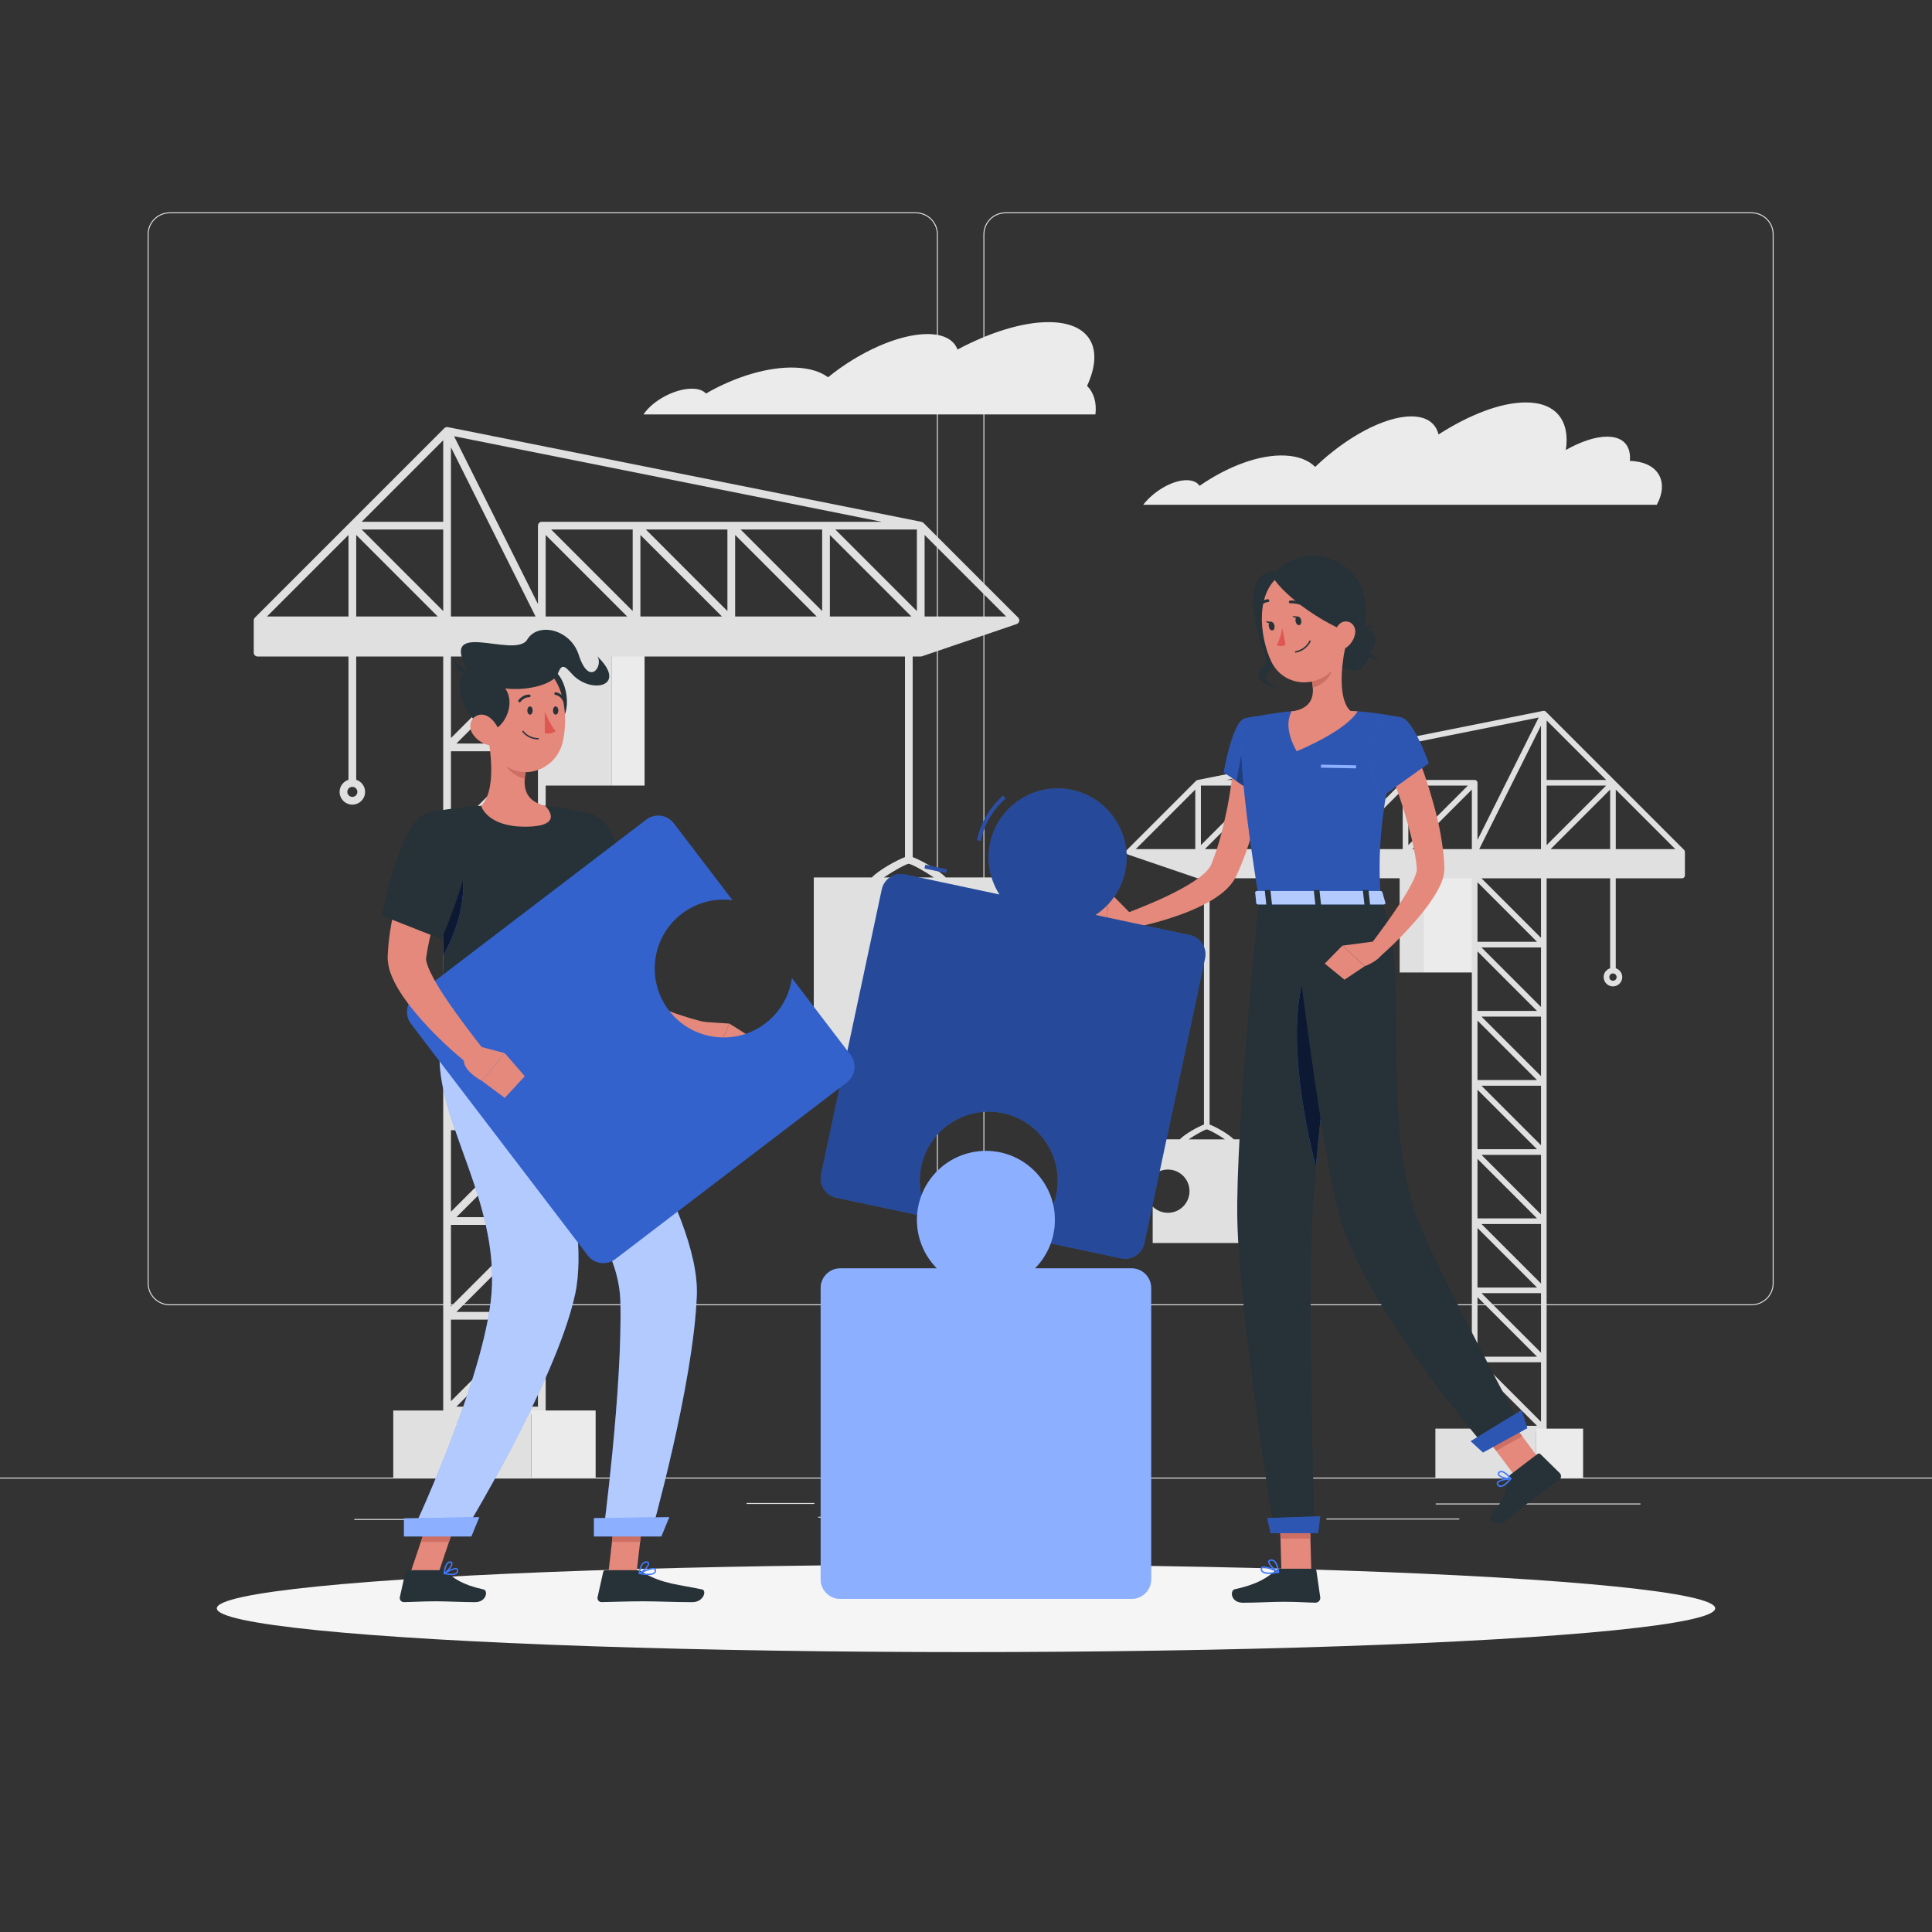 <?xml version="1.0" encoding="utf-8"?>
<!-- Generator: Adobe Illustrator 27.5.0, SVG Export Plug-In . SVG Version: 6.00 Build 0)  -->
<svg version="1.1" xmlns="http://www.w3.org/2000/svg" xmlns:xlink="http://www.w3.org/1999/xlink" x="0px" y="0px"
	 viewBox="0 0 500 500" style="enable-background:new 0 0 500 500;" xml:space="preserve">
<rect x="0" y="0" width="500" height="500" fill="#333333" stroke="none"/>
<g id="Background_Complete">
	<g>
		<g>
			<g>
				<g>
					<rect y="382.398" style="fill:#E0E0E0;" width="500" height="0.25"/>
					<rect x="343.263" y="392.989" style="fill:#E0E0E0;" width="34.404" height="0.25"/>
					<rect x="91.681" y="393.114" style="fill:#E0E0E0;" width="19.359" height="0.25"/>
					<rect x="211.761" y="392.528" style="fill:#E0E0E0;" width="39.239" height="0.25"/>
					<rect x="193.22" y="388.972" style="fill:#E0E0E0;" width="17.541" height="0.25"/>
					<rect x="371.57" y="389.097" style="fill:#E0E0E0;" width="52.985" height="0.25"/>
					<path style="fill:#E0E0E0;" d="M237.014,337.8H43.915c-3.147,0-5.708-2.561-5.708-5.708V60.66c0-3.147,2.561-5.708,5.708-5.708
						h193.099c3.146,0,5.707,2.561,5.707,5.708v271.432C242.721,335.239,240.16,337.8,237.014,337.8z M43.915,55.203
						c-3.01,0-5.458,2.448-5.458,5.458v271.432c0,3.01,2.448,5.458,5.458,5.458h193.099c3.009,0,5.457-2.448,5.457-5.458V60.66
						c0-3.009-2.448-5.458-5.457-5.458H43.915z"/>
					<path style="fill:#E0E0E0;" d="M453.31,337.8H260.212c-3.146,0-5.707-2.561-5.707-5.708V60.66c0-3.147,2.561-5.708,5.707-5.708
						H453.31c3.148,0,5.708,2.561,5.708,5.708v271.432C459.019,335.239,456.458,337.8,453.31,337.8z M260.212,55.203
						c-3.009,0-5.457,2.448-5.457,5.458v271.432c0,3.01,2.448,5.458,5.457,5.458H453.31c3.01,0,5.458-2.448,5.458-5.458V60.66
						c0-3.009-2.448-5.458-5.458-5.458H260.212z"/>
				</g>
			</g>
		</g>
		<g>
			<path style="fill:#EBEBEB;" d="M281.335,99.857c4.458-9.633,0.919-16.491-9.978-16.491c-6.834,0-15.307,2.699-23.559,7.094
				c-0.932-2.505-3.558-4.007-7.781-4.007c-7.434,0-17.68,4.639-25.718,11.185c-1.945-1.459-4.759-2.354-8.376-2.497
				c-7.114-0.295-15.73,2.37-23.221,6.706c-0.648-0.725-1.762-1.181-3.297-1.248c-4.1-0.169-9.649,2.522-12.406,6.006
				c-0.172,0.219-0.324,0.43-0.477,0.641h8.515h6.775h23.534h11.581h9.005h13.87h2.517h34.405h6.775
				C283.849,104.209,283.121,101.671,281.335,99.857z"/>
			<path style="fill:#EBEBEB;" d="M422.917,119.356c-0.364-0.039-0.733-0.059-1.108-0.059c0.344-3.842-1.647-6.294-5.898-6.294
				c-3.068,0-6.832,1.281-10.669,3.448c1.098-7.456-2.418-12.303-10.378-12.303c-6.422,0-14.551,3.152-22.581,8.294
				c-0.704-2.925-3.069-4.679-7.045-4.679c-6.984,0-16.907,5.417-24.864,13.061c0,0-0.003,0.01-0.01,0
				c-1.719-1.704-4.302-2.758-7.697-2.925c-6.65-0.345-14.906,2.768-22.227,7.841c-0.557-0.857-1.571-1.389-3.021-1.458
				c-3.636-0.187-8.648,2.61-11.558,6.353h8.483h5.751h22.116h10.357h9.223h13.1h24.749h9.647h3.433h13.731h12.32
				C431.89,124.961,429.405,119.997,422.917,119.356z"/>
			<g>
				
					<rect x="158.372" y="164.729" transform="matrix(-1 -1.224647e-16 1.224647e-16 -1 325.188 368.033)" style="fill:#EBEBEB;" width="8.444" height="38.575"/>
			</g>
			<g>
				
					<rect x="368.397" y="223.523" transform="matrix(-1 -1.224647e-16 1.224647e-16 -1 750.041 475.201)" style="fill:#EBEBEB;" width="13.248" height="28.156"/>
				<g>
					<path style="fill:#E0E0E0;" d="M263.726,160.934c0.012-0.029,0.011-0.061,0.021-0.091c0.021-0.066,0.033-0.132,0.039-0.202
						c0.005-0.056,0.007-0.109,0.002-0.165c-0.002-0.029,0.006-0.057,0.001-0.087c-0.007-0.041-0.029-0.074-0.04-0.113
						c-0.01-0.035-0.009-0.072-0.023-0.106c-0.009-0.021-0.024-0.036-0.034-0.056c-0.033-0.066-0.075-0.122-0.12-0.179
						c-0.023-0.029-0.036-0.065-0.062-0.091l-24.515-24.515c-0.001-0.001-0.001-0.001-0.002-0.001
						c-0.082-0.082-0.18-0.143-0.284-0.192c-0.031-0.015-0.064-0.023-0.097-0.035c-0.043-0.015-0.083-0.037-0.128-0.046
						L115.901,110.54c-0.052-0.01-0.104-0.009-0.157-0.012c-0.014-0.001-0.026-0.008-0.04-0.008c-0.007,0-0.012,0.004-0.019,0.004
						c-0.013,0-0.026-0.002-0.038-0.001c-0.009,0.001-0.018,0.004-0.027,0.005c-0.093,0.008-0.184,0.031-0.271,0.064
						c-0.022,0.008-0.042,0.016-0.063,0.026c-0.01,0.005-0.021,0.003-0.03,0.008c-0.008,0.004-0.013,0.012-0.021,0.017
						c-0.086,0.046-0.167,0.1-0.238,0.17c0,0-0.001,0.001-0.001,0.001l-24.516,24.515c0,0,0,0-0.001,0.001l-24.515,24.515
						c-0.092,0.092-0.165,0.203-0.216,0.325c-0.051,0.122-0.077,0.252-0.077,0.382v8.354c0,0.552,0.448,1,1,1h23.516v31.903
						c-1.329,0.427-2.3,1.66-2.3,3.128c0,1.819,1.48,3.3,3.3,3.3c1.819,0,3.3-1.48,3.3-3.3c0-1.468-0.971-2.702-2.3-3.128v-31.903
						h22.516v23.516v24.516v24.517v24.516v24.517v24.516v24.517v24.516h-12.928v17.363h35.743v-16.362h2.702c0.552,0,1-0.447,1-1
						V340.52v-24.517v-24.516v-24.517v-24.516v-24.517v-14.634h17.15v-33.398h75.833v51.91c-2.146,0.813-6.706,3.299-8.568,5.265
						h-15.03v49.196h49.196V258.98c-1.852,1.835-4.401,2.964-7.211,2.964c-5.672,0-10.267-4.595-10.267-10.263
						c0-5.672,4.596-10.267,10.267-10.267c2.809,0,5.358,1.133,7.211,2.964V227.08h-15.029c-1.862-1.966-6.423-4.452-8.569-5.265
						v-51.91h2.081c0.11,0,0.219-0.018,0.323-0.053l24.516-8.354c0.01-0.003,0.017-0.011,0.026-0.015
						c0.011-0.004,0.022-0.005,0.033-0.009c0.04-0.017,0.07-0.048,0.108-0.069c0.063-0.036,0.125-0.072,0.178-0.12
						c0.038-0.034,0.066-0.074,0.099-0.114c0.045-0.056,0.086-0.111,0.118-0.175C263.698,160.974,263.716,160.957,263.726,160.934z
						 M91.189,206.237c-0.717,0-1.3-0.583-1.3-1.3s0.583-1.3,1.3-1.3c0.717,0,1.3,0.583,1.3,1.3S91.906,206.237,91.189,206.237z
						 M228.753,227.08c2.237-1.538,5.634-3.439,6.417-3.544c0.832,0.106,4.245,2.006,6.486,3.544H228.753z M92.189,138.45
						l21.102,21.102H92.189V138.45z M237.287,158.138l-21.102-21.102h21.102V158.138z M235.872,159.552H214.77V138.45
						L235.872,159.552z M212.77,158.138l-21.102-21.102h21.102V158.138z M211.356,159.552h-21.102V138.45L211.356,159.552z
						 M188.254,158.138l-21.102-21.102h21.102V158.138z M186.84,159.552h-21.102V138.45L186.84,159.552z M163.738,158.138
						l-21.102-21.102h21.102V158.138z M162.324,159.552h-21.102V138.45L162.324,159.552z M116.705,159.552v-23.516v-20.28
						l21.898,43.796H116.705z M114.705,158.138l-21.102-21.102h21.102V158.138z M239.287,159.552v-21.102l21.102,21.102H239.287z
						 M213.77,135.036h-24.516h-24.516h-24.516c-0.13,0-0.26,0.027-0.382,0.077c-0.244,0.101-0.439,0.296-0.541,0.541
						c-0.05,0.122-0.077,0.252-0.077,0.382v20.28l-21.708-43.414l110.673,22.134H213.77z M114.705,135.036H93.603l21.102-21.102
						V135.036z M90.189,159.552H69.087l21.102-21.102V159.552z M139.222,339.52h-21.103l21.103-21.103V339.52z M116.705,243.455
						h21.102l-21.102,21.102V243.455z M116.705,267.971h21.102l-21.102,21.103V267.971z M116.705,292.487h21.102l-21.102,21.102
						V292.487z M116.705,317.003h21.102l-21.102,21.103V317.003z M139.222,315.003h-21.103l21.103-21.102V315.003z M139.222,290.487
						h-21.103l21.103-21.103V290.487z M139.222,265.971h-21.103l21.103-21.102V265.971z M139.222,241.455h-21.103l21.103-21.103
						V241.455z M116.705,240.04v-21.102h21.102L116.705,240.04z M116.705,194.422h21.102l-21.102,21.102V194.422z M139.222,192.422
						h-21.103l21.103-21.102V192.422z M116.705,341.52h21.102l-21.102,21.103V341.52z M118.119,216.938l21.103-21.102v21.102
						H118.119z M137.808,169.906l-21.102,21.102v-21.102H137.808z M118.119,364.036l21.103-21.103v21.103H118.119z"/>
					
						<rect x="137.52" y="365.036" transform="matrix(-1 -1.224647e-16 1.224647e-16 -1 291.67 747.434)" style="fill:#EBEBEB;" width="16.629" height="17.363"/>
					<path style="fill:#E0E0E0;" d="M436,220.196c-0.037-0.09-0.091-0.171-0.159-0.239l-35.786-35.787
						c-0.001-0.001-0.003-0.001-0.004-0.002c-0.03-0.03-0.071-0.047-0.106-0.072c-0.028-0.02-0.049-0.047-0.081-0.063
						c-0.007-0.003-0.014-0.003-0.021-0.006c-0.022-0.01-0.044-0.015-0.067-0.023c-0.03-0.01-0.06-0.013-0.092-0.019
						c-0.041-0.008-0.081-0.023-0.123-0.024c-0.008,0-0.015-0.005-0.024-0.005c-0.03,0-0.056,0.014-0.085,0.017
						c-0.02,0.002-0.039-0.007-0.059-0.003l-89.472,17.894c-0.033,0.007-0.062,0.023-0.094,0.034
						c-0.024,0.008-0.048,0.015-0.07,0.025c-0.076,0.036-0.148,0.08-0.209,0.141l-17.892,17.893
						c-0.018,0.018-0.027,0.044-0.044,0.064c-0.035,0.042-0.066,0.085-0.091,0.135c-0.007,0.014-0.018,0.025-0.024,0.04
						c-0.01,0.024-0.009,0.05-0.017,0.075c-0.008,0.029-0.025,0.054-0.03,0.084c-0.004,0.022,0.003,0.043,0.001,0.064
						c-0.003,0.04-0.002,0.077,0.002,0.117c0.004,0.052,0.014,0.102,0.029,0.151c0.007,0.021,0.006,0.044,0.014,0.065
						c0.007,0.016,0.02,0.029,0.027,0.045c0.024,0.048,0.054,0.089,0.088,0.13c0.023,0.029,0.044,0.057,0.071,0.082
						c0.039,0.035,0.084,0.061,0.13,0.088c0.027,0.016,0.049,0.038,0.078,0.05c0.008,0.003,0.017,0.004,0.025,0.007
						c0.007,0.003,0.012,0.008,0.019,0.01l17.895,6.097c0.076,0.026,0.155,0.039,0.235,0.039h1.52v63.728
						c-1.561,0.591-4.876,2.397-6.243,3.83h-7.028v9.435c1.01-1.001,2.399-1.617,3.933-1.617c3.091,0,5.598,2.507,5.598,5.598
						c0,3.091-2.507,5.598-5.598,5.598c-1.535,0-2.923-0.616-3.933-1.617v9.435h26.834v-9.435c1.011,0.999,2.401,1.617,3.935,1.617
						c3.092,0,5.599-2.507,5.599-5.599s-2.507-5.599-5.599-5.599c-1.534,0-2.923,0.617-3.935,1.617v-9.434h-5.86
						c-1.367-1.433-4.683-3.239-6.244-3.83v-63.728h49.187v24.377h6.164v-24.377h12.518v17.163c0,0,0,0.001,0,0.001v17.892
						c0,0.001,0,0.002,0,0.003v17.892c0,0.001,0,0.002,0,0.003v17.892c0,0.001,0,0.002,0,0.003v17.893c0,0,0,0.001,0,0.001v17.892
						c0,0.001,0,0.002,0,0.003v17.892c0,0.001,0,0.002,0,0.003v17.893h-9.437v12.673h26.089v-11.943h1.972
						c0.095,0,0.19-0.02,0.279-0.056c0.062-0.026,0.113-0.068,0.165-0.109c0.023-0.018,0.051-0.027,0.073-0.048
						c0.024-0.024,0.035-0.056,0.055-0.083c0.037-0.049,0.078-0.096,0.102-0.154c0.037-0.09,0.057-0.185,0.056-0.281v-17.892
						c0-0.001,0-0.002,0-0.003v-17.893c0,0,0-0.001,0-0.001v-17.891c0-0.001,0-0.002,0-0.003V298.15c0-0.001,0-0.002,0-0.003
						v-17.892c0-0.001,0-0.002,0-0.003V262.36c0,0,0-0.001,0-0.001v-17.893c0,0,0-0.001,0-0.001v-17.163h16.435v23.285
						c-0.969,0.311-1.678,1.211-1.678,2.283c0,1.328,1.08,2.408,2.407,2.408c1.328,0,2.408-1.08,2.408-2.408
						c0-1.072-0.709-1.972-1.679-2.284v-23.285h17.165c0.403,0,0.729-0.327,0.729-0.73v-6.097
						C436.057,220.38,436.037,220.285,436,220.196z M307.625,294.86c1.632-1.12,4.096-2.498,4.665-2.575
						c0.605,0.077,3.081,1.454,4.717,2.575H307.625z M417.433,253.819c-0.522,0-0.948-0.426-0.948-0.949
						c0-0.523,0.426-0.949,0.948-0.949c0.523,0,0.949,0.426,0.949,0.949C418.382,253.394,417.956,253.819,417.433,253.819z
						 M397.777,261.63h-15.403v-15.403L397.777,261.63z M397.776,279.524h-15.402v-15.402L397.776,279.524z M397.776,297.419
						h-15.402v-15.402L397.776,297.419z M397.776,315.314h-15.402v-15.402L397.776,315.314z M397.777,333.207h-15.403v-15.402
						L397.777,333.207z M382.374,335.699l15.402,15.402h-15.402V335.699z M383.407,334.666h15.402v15.402L383.407,334.666z
						 M383.406,316.772h15.403v15.402L383.406,316.772z M383.407,298.878h15.402v15.402L383.407,298.878z M383.407,280.983h15.402
						v15.402L383.407,280.983z M383.407,263.089h15.402v15.402L383.407,263.089z M398.81,260.598l-15.403-15.402h15.403V260.598z
						 M382.374,353.594l15.402,15.402h-15.402V353.594z M383.407,352.56h15.402v15.402L383.407,352.56z M382.374,243.735v-15.403
						l15.403,15.403H382.374z M363.02,219.745h-15.401l15.401-15.402V219.745z M401.302,219.745l15.401-15.402v15.402H401.302z
						 M400.269,218.712V203.31h15.401L400.269,218.712z M398.81,202.58v17.165h-15.983l15.983-31.966V202.58z M380.915,219.745
						h-15.402l15.402-15.402V219.745z M364.479,218.712V203.31h15.402L364.479,218.712z M346.586,218.712V203.31h15.402
						L346.586,218.712z M345.127,219.745h-15.402l15.402-15.402V219.745z M328.691,218.712V203.31h15.402L328.691,218.712z
						 M327.232,219.745H311.83l15.402-15.402V219.745z M310.797,218.712V203.31h15.402L310.797,218.712z M418.162,219.745v-15.403
						l15.403,15.403H418.162z M400.269,201.85v-15.402l15.402,15.402H400.269z M382.374,217.382v-14.801
						c0-0.096-0.019-0.191-0.056-0.281c-0.03-0.072-0.076-0.133-0.126-0.191c-0.012-0.014-0.017-0.032-0.031-0.046
						c-0.008-0.008-0.019-0.01-0.027-0.018c-0.062-0.057-0.131-0.107-0.211-0.14c-0.089-0.037-0.184-0.056-0.279-0.056H363.75
						h-17.894h-17.895h-10.523l80.779-16.156L382.374,217.382z M309.338,219.745h-15.403l15.403-15.403V219.745z M398.81,242.704
						l-15.403-15.403h15.403V242.704z"/>
					
						<rect x="397.567" y="369.725" transform="matrix(-1 -1.224647e-16 1.224647e-16 -1 807.272 752.124)" style="fill:#EBEBEB;" width="12.138" height="12.673"/>
				</g>
			</g>
		</g>
	</g>
</g>
<g id="Background_Simple" style="display:none;">
	<path style="display:inline;fill:#407BFF;" d="M427.21,220.24c-8.37,27.18-29.65,47.05-55.83,56.94
		c-49.53,18.69-81.24-11.65-125.48-28.24c-52.27-19.61-70.29,16.38-118.11,27.33c-38.52,8.82-73.52-9.93-69.1-56.66
		c3.34-35.4,27.2-58.97,55.48-68.36c29.75-9.87,54.66-28.07,83.23-40.24c10.09-4.29,20.3-7.7,30.63-10.38
		c21.4-5.54,43.33-7.94,65.87-8.54c22.17-0.59,45.15,2.02,66.21,9.15C407.95,117.42,442.8,169.6,427.21,220.24z"/>
	<path style="display:inline;opacity:0.9;fill:#FFFFFF;" d="M427.21,220.24c-8.37,27.18-29.65,47.05-55.83,56.94
		c-49.53,18.69-81.24-11.65-125.48-28.24c-52.27-19.61-70.29,16.38-118.11,27.33c-38.52,8.82-73.52-9.93-69.1-56.66
		c3.34-35.4,27.2-58.97,55.48-68.36c29.75-9.87,54.66-28.07,83.23-40.24c10.09-4.29,20.3-7.7,30.63-10.38
		c21.4-5.54,43.33-7.94,65.87-8.54c22.17-0.59,45.15,2.02,66.21,9.15C407.95,117.42,442.8,169.6,427.21,220.24z"/>
</g>
<g id="Shadow">
	<ellipse style="fill:#F5F5F5;" cx="250" cy="416.238" rx="193.889" ry="11.323"/>
</g>
<g id="Character_2">
	<g>
		<g>
			<path style="fill:#E4897B;" d="M327.51,195.389c-0.156,2.716-0.479,5.209-0.84,7.791c-0.372,2.559-0.876,5.099-1.425,7.634
				c-1.125,5.071-2.685,10.082-4.886,14.958l-0.409,0.914c-0.2,0.423-0.451,0.879-0.703,1.256c-0.512,0.777-1.072,1.423-1.641,1.995
				c-1.153,1.128-2.344,1.977-3.536,2.736c-2.384,1.502-4.818,2.575-7.252,3.548c-4.909,1.851-9.803,3.213-14.898,4.136
				l-0.992-3.792c2.265-0.859,4.587-1.775,6.831-2.743c2.259-0.949,4.477-1.968,6.601-3.084c2.131-1.084,4.18-2.29,5.952-3.592
				c0.874-0.654,1.671-1.35,2.255-2.03c0.296-0.333,0.534-0.66,0.692-0.942c0.085-0.15,0.126-0.249,0.186-0.396l0.315-0.82
				c1.736-4.347,2.84-9.044,3.828-13.759c0.467-2.37,0.839-4.765,1.189-7.163c0.352-2.376,0.624-4.86,0.836-7.141L327.51,195.389z"
				/>
			<g>
				<path style="fill:#407BFF;" d="M322.123,185.958c-3.19,0.812-5.421,13.938-5.421,13.938l8.79,5.978
					c0,0,8.427-13.242,5.974-16.749C328.911,185.473,326.778,184.773,322.123,185.958z"/>
				<path style="opacity:0.3;" d="M322.123,185.958c-3.19,0.812-5.421,13.938-5.421,13.938l8.79,5.978
					c0,0,8.427-13.242,5.974-16.749C328.911,185.473,326.778,184.773,322.123,185.958z"/>
			</g>
			<g>
				<polygon style="fill:#407BFF;" points="322.411,188.89 319.961,202.12 324.901,205.47 				"/>
				<polygon style="opacity:0.5;" points="322.411,188.89 319.961,202.12 324.901,205.47 				"/>
			</g>
			<path style="fill:#E4897B;" d="M292.598,236.409l-5.49-5.564l-0.721,7.837c0,0,4.116,2.785,6.963,1.288L292.598,236.409z"/>
			<polygon style="fill:#E4897B;" points="280.655,230.014 280.407,236.607 286.387,238.682 287.109,230.845 			"/>
			<polygon style="fill:#E4897B;" points="339.38,406.885 331.641,406.885 331.125,388.963 338.864,388.963 			"/>
			<polygon style="fill:#E4897B;" points="399.214,378.76 392.432,382.488 381.619,367.981 388.401,364.253 			"/>
			<path style="fill:#263238;" d="M390.969,381.576l6.915-5.27c0.252-0.192,0.589-0.173,0.812,0.046l4.957,4.871
				c0.514,0.505,0.435,1.414-0.153,1.847c-2.443,1.796-3.712,2.54-6.753,4.857c-1.871,1.426-4.456,3.703-7.04,5.672
				c-2.527,1.926-4.668-0.481-3.769-1.532c4.033-4.714,3.705-6.725,4.29-9.328C390.334,382.269,390.601,381.856,390.969,381.576z"/>
			<path style="fill:#263238;" d="M331.376,405.989h8.694c0.316,0,0.573,0.22,0.618,0.529l0.991,6.879
				c0.103,0.714-0.511,1.389-1.241,1.376c-3.031-0.052-4.492-0.23-8.316-0.23c-2.352,0-7.218,0.244-10.466,0.244
				c-3.177,0-3.421-3.212-2.069-3.503c6.065-1.304,8.452-3.103,10.495-4.819C330.451,406.155,330.913,405.989,331.376,405.989z"/>
			<g>
				<polygon style="fill:#CE6F64;" points="331.126,388.968 331.391,398.206 339.133,398.206 338.868,388.968 				"/>
				<polygon style="fill:#CE6F64;" points="388.405,364.256 381.62,367.985 387.198,375.461 393.983,371.732 				"/>
			</g>
			<path style="fill:#263238;" d="M347.431,163.389c3.833-0.445,7.333-1.167,8.278,0.889c0.944,2.055-1.09,5.222-2.851,5.222
				c-1.76,0-6.149,0-6.149,0L347.431,163.389z"/>
			<path style="fill:#263238;" d="M353.265,168.445l-0.389,1.467c1.472-0.283,3.778,1.478,3.778,1.478
				S355.292,168.222,353.265,168.445z"/>
			<path style="fill:#263238;" d="M351.573,163.451l1.067,1.079c0.502-1.412,3.19-2.506,3.19-2.506S352.41,161.591,351.573,163.451z
				"/>
			<path style="fill:#263238;" d="M346.34,166.24c3.821,0.54,7.39,0.727,7.783,2.955c0.394,2.228-2.376,4.776-4.079,4.331
				c-1.703-0.445-5.949-1.556-5.949-1.556L346.34,166.24z"/>
			<g>
				<path style="fill:#407BFF;" d="M322.123,185.958c0,0-3.687,1.299,3.698,46.709c12.472,0,25.362,0,31.431,0
					c-0.528-12.792-0.542-20.68,5.572-46.933c0,0-6.585-1.433-13.347-1.758c-5.289-0.255-9.623-0.424-14.272,0.001
					C329.075,184.536,322.123,185.958,322.123,185.958z"/>
				<path style="opacity:0.3;" d="M322.123,185.958c0,0-3.687,1.299,3.698,46.709c12.472,0,25.362,0,31.431,0
					c-0.528-12.792-0.542-20.68,5.572-46.933c0,0-6.585-1.433-13.347-1.758c-5.289-0.255-9.623-0.424-14.272,0.001
					C329.075,184.536,322.123,185.958,322.123,185.958z"/>
			</g>
			<path style="fill:#E4897B;" d="M348.063,167.905c-0.9,4.592-1.799,13.006,1.414,16.071c0,0-1.255,4.658-9.788,4.658
				c-9.383,0-4.484-4.658-4.484-4.658c5.121-1.223,4.989-5.022,4.097-8.59L348.063,167.905z"/>
			<path style="fill:#E4897B;" d="M349.474,183.98c-5.29-0.26-9.62-0.43-14.27,0c-0.31,0.03-0.62,0.06-0.93,0.09
				c-1.14,2.16-1.43,5.48,1.3,10.35c0,0,12.52-5.04,15.78-10.32C350.734,184.05,350.104,184.01,349.474,183.98z"/>
			<g>
				
					<rect x="341.702" y="198.111" transform="matrix(1 0.019 -0.019 1 3.935 -6.712)" style="fill:#407BFF;" width="9.09" height="0.778"/>
				
					<rect x="341.702" y="198.111" transform="matrix(1 0.019 -0.019 1 3.935 -6.712)" style="opacity:0.4;fill:#FFFFFF;" width="9.09" height="0.778"/>
			</g>
			<path style="fill:#CE6F64;" d="M344.491,170.957l-5.186,4.424c0.214,0.844,0.381,1.701,0.44,2.533
				c1.956-0.283,4.644-2.43,4.851-4.479C344.701,172.415,344.658,171.433,344.491,170.957z"/>
			<path style="fill:#263238;" d="M330.904,148.25c-2.056-1.278-11.409-0.249-3.39,21.583c1.112,3.028-1.749,2.706-1.721,4.603
				c0.028,1.897,2.25,3.505,5.278,3.479c0,0-4.53-1.387-3.376-3.165c1.154-1.778,3.265-2.583,2.404-4.778
				C329.237,167.778,330.904,148.25,330.904,148.25z"/>
			<path style="fill:#E4897B;" d="M347.748,156.193c1.015,7.613,1.607,10.814-1.435,15.421c-4.575,6.93-14.148,6.511-17.417-0.646
				c-2.942-6.442-4.108-17.81,2.668-22.249C338.241,144.346,346.734,148.58,347.748,156.193z"/>
			<path style="fill:#263238;" d="M329.102,148.944c3.251,5.556,14.662,13.644,23.51,15.943c0,0,4.542-14.637-7.181-19.776
				C335.535,140.773,329.102,148.944,329.102,148.944z"/>
			<path style="fill:#263238;" d="M325.822,232.667c0,0-6.104,59.615-5.597,83.215c0.528,24.548,9.523,80.534,9.523,80.534h10.465
				c0,0-1.656-54.552-0.731-78.66c1.009-26.283,9.357-85.089,9.357-85.089H325.822z"/>
			<g>
				<polygon style="fill:#407BFF;" points="341.119,396.792 328.841,396.792 327.94,392.875 341.69,392.396 				"/>
				<polygon style="opacity:0.3;" points="341.119,396.792 328.841,396.792 327.94,392.875 341.69,392.396 				"/>
			</g>
			<g>
				<path style="fill:#407BFF;" d="M339.379,247.5c-7.72,15.53-1.55,43.86,1.18,54.4c1.4-15.83,3.76-35.18,5.6-49.39
					C344.99,244.47,342.94,240.34,339.379,247.5z"/>
				<path style="opacity:0.8;" d="M339.379,247.5c-7.72,15.53-1.55,43.86,1.18,54.4c1.4-15.83,3.76-35.18,5.6-49.39
					C344.99,244.47,342.94,240.34,339.379,247.5z"/>
			</g>
			<path style="fill:#263238;" d="M334.122,232.667c0,0,7.12,61.977,12.497,81.875c6.384,23.623,38.079,60.252,38.079,60.252
				l9.248-5.084c0,0-21.988-41.12-26.869-53.565c-10.417-26.561-1.5-66.145-9.825-83.478H334.122z"/>
			<g>
				<polygon style="fill:#407BFF;" points="395.278,369.608 383.805,375.915 380.6,372.979 393.762,364.952 				"/>
				<polygon style="opacity:0.3;" points="395.278,369.608 383.805,375.915 380.6,372.979 393.762,364.952 				"/>
			</g>
			<path style="fill:#263238;" d="M336.751,160.536c0.12,0.613-0.107,1.173-0.507,1.251c-0.4,0.079-0.822-0.354-0.943-0.967
				c-0.12-0.613,0.107-1.173,0.507-1.251C336.209,159.491,336.631,159.923,336.751,160.536z"/>
			<path style="fill:#263238;" d="M329.827,161.895c0.12,0.613-0.107,1.173-0.507,1.251c-0.4,0.079-0.823-0.354-0.943-0.967
				c-0.12-0.613,0.107-1.173,0.507-1.251C329.285,160.85,329.707,161.283,329.827,161.895z"/>
			<path style="fill:#263238;" d="M329.068,160.928l-1.554-0.135C327.514,160.792,328.494,161.793,329.068,160.928z"/>
			<path style="fill:#DE5753;" d="M331.864,162.588c0,0-0.522,2.841-1.416,4.338c0.957,0.596,2.264-0.019,2.264-0.019
				L331.864,162.588z"/>
			<path style="fill:#263238;" d="M335.306,168.9c-0.086,0-0.163-0.061-0.18-0.148c-0.02-0.099,0.045-0.195,0.145-0.215
				c2.689-0.528,3.575-2.652,3.584-2.674c0.037-0.094,0.143-0.139,0.238-0.101c0.094,0.038,0.14,0.144,0.102,0.239
				c-0.038,0.095-0.972,2.33-3.853,2.895C335.329,168.899,335.318,168.9,335.306,168.9z"/>
			<path style="fill:#E4897B;" d="M350.711,163.935c-0.247,1.573-1.197,2.885-2.267,3.639c-1.609,1.133-3.07-0.147-3.172-2.009
				c-0.092-1.676,0.634-4.286,2.514-4.679C349.638,160.498,350.993,162.137,350.711,163.935z"/>
			<path style="fill:#263238;" d="M337.867,157.283c-0.091,0-0.182-0.034-0.253-0.101c-1.209-1.152-3.646-1.039-3.668-1.036
				c-0.196,0.011-0.374-0.144-0.386-0.347c-0.011-0.202,0.145-0.374,0.347-0.386c0.105-0.007,2.771-0.134,4.213,1.237
				c0.146,0.14,0.152,0.372,0.013,0.518C338.061,157.245,337.964,157.283,337.867,157.283z"/>
			<path style="fill:#263238;" d="M325.615,157.454c-0.065,0-0.131-0.017-0.189-0.053c-0.174-0.104-0.229-0.33-0.124-0.503
				c1.05-1.735,2.74-1.811,2.811-1.814c0.005-0.001,0.009-0.001,0.013-0.001c0.197,0,0.359,0.156,0.366,0.355
				c0.007,0.202-0.15,0.371-0.352,0.378c-0.062,0.003-1.375,0.079-2.211,1.461C325.861,157.391,325.74,157.454,325.615,157.454z"/>
			<path style="fill:#E4897B;" d="M366.22,194.006c1.857,4.527,3.376,8.996,4.672,13.659c1.321,4.636,2.327,9.398,2.781,14.428
				l0.101,1.922c0.011,0.329,0.047,0.561,0.01,1.21c-0.016,0.587-0.123,0.987-0.207,1.467c-0.417,1.691-1.063,2.912-1.711,4.085
				c-1.311,2.311-2.802,4.255-4.341,6.146c-3.126,3.731-6.417,7.125-10.022,10.309l-2.852-2.689
				c2.747-3.684,5.532-7.424,7.966-11.219c1.217-1.885,2.376-3.814,3.225-5.657c0.415-0.904,0.734-1.837,0.835-2.432
				c-0.008-0.099,0.036-0.27,0.006-0.271c0.009,0.063-0.022-0.287-0.052-0.541l-0.165-1.576c-0.604-4.273-1.8-8.64-3.102-12.979
				c-1.338-4.314-2.877-8.698-4.47-12.867L366.22,194.006z"/>
			<g>
				<path style="fill:#407BFF;" d="M362.824,185.734c3.149,0.958,6.931,11.801,6.931,11.801l-12.217,8.735
					c0,0-4.455-9.051-3.132-13.122C355.784,188.909,359.231,184.641,362.824,185.734z"/>
				<path style="opacity:0.3;" d="M362.824,185.734c3.149,0.958,6.931,11.801,6.931,11.801l-12.217,8.735
					c0,0-4.455-9.051-3.132-13.122C355.784,188.909,359.231,184.641,362.824,185.734z"/>
			</g>
			<path style="fill:#407BFF;" d="M388.357,384.833c-0.031,0-0.061-0.001-0.093-0.004c-0.35-0.03-0.629-0.229-0.832-0.59
				c-0.152-0.272-0.097-0.494-0.022-0.632c0.47-0.869,3.259-1.088,3.575-1.109c0.075-0.016,0.142,0.033,0.176,0.099
				c0.033,0.064,0.025,0.143-0.021,0.2C390.506,383.568,389.321,384.833,388.357,384.833z M390.568,382.903
				c-1.113,0.119-2.588,0.421-2.835,0.879c-0.031,0.058-0.058,0.142,0.02,0.277c0.142,0.253,0.319,0.385,0.544,0.404
				C388.826,384.513,389.658,383.933,390.568,382.903z"/>
			<path style="fill:#407BFF;" d="M390.737,382.879c-0.962,0-2.726-0.457-3.077-1.177c-0.074-0.153-0.15-0.458,0.181-0.78
				c0.21-0.205,0.456-0.297,0.767-0.276c1.121,0.083,2.479,1.849,2.536,1.924c0.04,0.052,0.049,0.121,0.023,0.182
				c-0.024,0.059-0.079,0.102-0.145,0.111C390.939,382.874,390.842,382.879,390.737,382.879z M388.523,381.01
				c-0.166,0-0.307,0.057-0.427,0.174c-0.169,0.165-0.146,0.278-0.107,0.357c0.238,0.487,1.696,0.953,2.638,0.975
				c-0.483-0.564-1.379-1.455-2.047-1.504C388.56,381.01,388.541,381.01,388.523,381.01z"/>
			<path style="fill:#407BFF;" d="M328.471,407.342c-0.77,0-1.48-0.119-1.877-0.478c-0.253-0.227-0.364-0.527-0.331-0.893
				c0.02-0.218,0.127-0.387,0.31-0.487c0.953-0.517,4.033,1.057,4.382,1.238c0.068,0.035,0.107,0.111,0.097,0.188
				c-0.011,0.076-0.069,0.139-0.146,0.153C330.249,407.195,329.323,407.342,328.471,407.342z M327.091,405.74
				c-0.142,0-0.258,0.021-0.342,0.066c-0.075,0.041-0.112,0.102-0.121,0.198c-0.022,0.247,0.047,0.439,0.211,0.587
				c0.47,0.423,1.744,0.495,3.458,0.212C329.235,406.294,327.824,405.74,327.091,405.74z"/>
			<path style="fill:#407BFF;" d="M330.87,407.068c-0.025,0-0.052-0.006-0.075-0.017c-0.923-0.417-2.747-2.086-2.605-2.963
				c0.034-0.207,0.181-0.466,0.689-0.518c0.384-0.037,0.718,0.069,1.016,0.316c0.973,0.811,1.151,2.895,1.158,2.982
				c0.005,0.065-0.024,0.127-0.077,0.164C330.945,407.057,330.908,407.068,330.87,407.068z M329.027,403.931
				c-0.036,0-0.073,0.002-0.11,0.006c-0.335,0.033-0.356,0.168-0.363,0.212c-0.086,0.526,1.152,1.839,2.093,2.409
				c-0.09-0.607-0.348-1.856-0.986-2.388C329.467,404.01,329.259,403.931,329.027,403.931z"/>
			<path style="fill:#E4897B;" d="M355.692,243.641l-8.29,1.088l5.812,5.307c0,0,4.705-1.599,5.231-4.773L355.692,243.641z"/>
			<polygon style="fill:#E4897B;" points="342.843,249.372 347.949,253.551 353.214,250.036 347.402,244.729 			"/>
			<path style="fill:#263238;" d="M335.992,159.568l-1.555-0.135C334.437,159.433,335.418,160.434,335.992,159.568z"/>
			<g>
				<path style="fill:#407BFF;" d="M357.723,230.823l0.804,2.813c0.11,0.218-0.148,0.441-0.512,0.441h-32.349
					c-0.283,0-0.518-0.139-0.536-0.317l-0.284-2.813c-0.02-0.195,0.226-0.36,0.536-0.36h31.829
					C357.446,230.587,357.653,230.682,357.723,230.823z"/>
				<path style="opacity:0.6;fill:#FFFFFF;" d="M357.723,230.823l0.804,2.813c0.11,0.218-0.148,0.441-0.512,0.441h-32.349
					c-0.283,0-0.518-0.139-0.536-0.317l-0.284-2.813c-0.02-0.195,0.226-0.36,0.536-0.36h31.829
					C357.446,230.587,357.653,230.682,357.723,230.823z"/>
			</g>
			<path style="fill:#263238;" d="M353.449,234.382h0.852c0.17,0,0.299-0.088,0.287-0.195l-0.4-3.655
				c-0.012-0.107-0.16-0.195-0.33-0.195h-0.852c-0.17,0-0.299,0.087-0.287,0.195l0.4,3.655
				C353.13,234.294,353.279,234.382,353.449,234.382z"/>
			<path style="fill:#263238;" d="M328.062,234.382h0.853c0.17,0,0.299-0.088,0.287-0.195l-0.4-3.655
				c-0.012-0.107-0.16-0.195-0.33-0.195h-0.853c-0.17,0-0.299,0.087-0.287,0.195l0.4,3.655
				C327.744,234.294,327.892,234.382,328.062,234.382z"/>
			<path style="fill:#263238;" d="M340.755,234.382h0.852c0.17,0,0.299-0.088,0.287-0.195l-0.4-3.655
				c-0.012-0.107-0.16-0.195-0.33-0.195h-0.853c-0.17,0-0.299,0.087-0.287,0.195l0.4,3.655
				C340.437,234.294,340.586,234.382,340.755,234.382z"/>
		</g>
		<g>
			<path style="fill:#2C4EA5;" d="M253.803,217.643l-0.979-0.208c0.956-4.486,3.297-8.477,6.771-11.541l0.662,0.75
				C256.945,209.565,254.713,213.369,253.803,217.643z"/>
			
				<rect x="241.749" y="222.074" transform="matrix(0.208 -0.978 0.978 0.208 -28.218 415.009)" style="fill:#2C4EA5;" width="1" height="5.724"/>
			<g>
				<path style="fill:#407BFF;" d="M283.51,236.792c4.262-2.803,7.334-7.421,7.946-13.038c0.898-8.24-4.18-16.169-12.045-18.786
					c-10.291-3.425-20.969,2.892-23.164,13.196c-1.018,4.781-0.017,9.522,2.425,13.338l-24.446-5.207
					c-2.744-0.585-5.442,1.166-6.026,3.91l-15.706,73.729c-0.585,2.744,1.166,5.442,3.91,6.026l24.446,5.207
					c-2.75-4.297-3.673-9.766-1.943-15.145c2.538-7.891,10.407-13.061,18.656-12.246c10.793,1.067,17.969,11.187,15.774,21.491
					c-1.019,4.781-3.865,8.702-7.65,11.191l24.446,5.208c2.744,0.584,5.442-1.166,6.026-3.91l15.706-73.729
					c0.585-2.744-1.166-5.442-3.91-6.026L283.51,236.792z"/>
				<path style="opacity:0.4;" d="M283.51,236.792c4.262-2.803,7.334-7.421,7.946-13.038c0.898-8.24-4.18-16.169-12.045-18.786
					c-10.291-3.425-20.969,2.892-23.164,13.196c-1.018,4.781-0.017,9.522,2.425,13.338l-24.446-5.207
					c-2.744-0.585-5.442,1.166-6.026,3.91l-15.706,73.729c-0.585,2.744,1.166,5.442,3.91,6.026l24.446,5.207
					c-2.75-4.297-3.673-9.766-1.943-15.145c2.538-7.891,10.407-13.061,18.656-12.246c10.793,1.067,17.969,11.187,15.774,21.491
					c-1.019,4.781-3.865,8.702-7.65,11.191l24.446,5.208c2.744,0.584,5.442-1.166,6.026-3.91l15.706-73.729
					c0.585-2.744-1.166-5.442-3.91-6.026L283.51,236.792z"/>
			</g>
			<g>
				<path style="fill:#407BFF;" d="M267.851,328.243c3.585-3.63,5.627-8.786,5.055-14.408c-0.839-8.246-7.458-14.943-15.695-15.864
					c-10.778-1.205-19.905,7.198-19.905,17.733c0,4.888,1.967,9.316,5.151,12.54h-24.994c-2.805,0-5.079,2.274-5.079,5.079v75.383
					c0,2.805,2.274,5.079,5.079,5.079h75.383c2.805,0,5.079-2.274,5.079-5.079v-75.383c0-2.805-2.274-5.079-5.079-5.079H267.851z"/>
				<path style="opacity:0.4;fill:#FFFFFF;" d="M267.851,328.243c3.585-3.63,5.627-8.786,5.055-14.408
					c-0.839-8.246-7.458-14.943-15.695-15.864c-10.778-1.205-19.905,7.198-19.905,17.733c0,4.888,1.967,9.316,5.151,12.54h-24.994
					c-2.805,0-5.079,2.274-5.079,5.079v75.383c0,2.805,2.274,5.079,5.079,5.079h75.383c2.805,0,5.079-2.274,5.079-5.079v-75.383
					c0-2.805-2.274-5.079-5.079-5.079H267.851z"/>
			</g>
		</g>
	</g>
</g>
<g id="Character_1">
	<g>
		<polygon style="fill:#E4897B;" points="157.438,407.206 164.724,407.206 166.663,390.333 159.377,390.333 		"/>
		<polygon style="fill:#E4897B;" points="106.165,407.206 113.451,407.206 119.127,390.333 111.841,390.333 		"/>
		<path style="fill:#263238;" d="M114.423,406.362l-8.883,0c-0.298,0-0.556,0.207-0.62,0.498l-1.439,6.476
			c-0.149,0.672,0.379,1.307,1.067,1.296c2.858-0.049,4.943-0.217,8.543-0.217c2.215,0,6.777,0.23,9.836,0.23
			c2.991,0,3.458-3.024,2.206-3.298c-5.614-1.228-7.728-2.922-9.526-4.537C115.282,406.519,114.859,406.362,114.423,406.362z"/>
		<path style="fill:#263238;" d="M164.673,406.362l-7.957,0c-0.298,0-0.556,0.207-0.62,0.498l-1.439,6.476
			c-0.149,0.671,0.361,1.308,1.048,1.296c2.87-0.049,7.018-0.217,10.625-0.217c4.218,0,7.861,0.23,12.808,0.23
			c2.991,0,3.821-3.024,2.569-3.298c-5.7-1.247-10.354-1.38-15.279-4.418C165.893,406.6,165.302,406.362,164.673,406.362z"/>
		<path style="fill:#E4897B;" d="M156.965,217.63c0.894,5.706,1.641,11.398,2.267,17.13c0.321,2.864,0.602,5.735,0.858,8.613
			c0.126,1.441,0.26,2.88,0.359,4.328l0.28,4.062c0.064,0.703,0.272,1.378,0.666,2.118c0.404,0.732,1.024,1.496,1.807,2.227
			c1.581,1.47,3.736,2.798,6.071,3.908c2.34,1.126,4.874,2.075,7.476,2.905c2.578,0.855,5.332,1.552,7.929,2.15l-0.494,5.448
			c-1.588,0.002-3.033-0.074-4.54-0.204c-1.492-0.127-2.986-0.282-4.478-0.508c-2.983-0.454-5.968-1.114-8.957-2.106
			c-2.975-1.02-5.993-2.32-8.863-4.482c-1.422-1.095-2.811-2.419-3.984-4.085c-1.174-1.658-2.06-3.698-2.444-5.828l-2.525-17.153
			c-0.841-5.638-1.636-11.307-2.36-16.95L156.965,217.63z"/>
		<path style="fill:#263238;" d="M143.633,215.549c-2.455,6.519,3.426,28.368,3.426,28.368l16.186-8.094
			c0,0-0.764-10.894-4.464-19.267C155.04,208.092,146.328,208.395,143.633,215.549z"/>
		<path style="fill:#E4897B;" d="M180.803,264.376l7.951,0.528l-3.714,8.534c0,0-5.102-0.003-6.546-5.109L180.803,264.376z"/>
		<polygon style="fill:#E4897B;" points="193.049,267.598 188.643,273.573 185.04,273.438 188.754,264.904 		"/>
		<g>
			<polygon style="fill:#CE6F64;" points="166.661,390.337 165.663,399.035 158.374,399.035 159.372,390.337 			"/>
			<polygon style="fill:#CE6F64;" points="111.838,390.337 119.127,390.337 116.197,399.035 108.908,399.035 			"/>
		</g>
		<path style="fill:#263238;" d="M152.285,210.563c0,0,8.599,22.002,0.431,62.976c-11.742,0-33.257,0-38.97,0
			c-0.269-5.982,3.49-35.164-2.28-63.352c0,0,6.68-1.34,13.046-1.647c4.979-0.24,12.189-0.399,16.566,0.001
			C146.849,209.067,152.285,210.563,152.285,210.563z"/>
		<g>
			<path style="fill:#407BFF;" d="M119.408,223.657c-1.27-6.43-3.75-5.32-6.1-2.15c1.12,9.07,1.43,17.91,1.39,25.7
				C116.298,244.477,121.538,234.437,119.408,223.657z"/>
			<path style="opacity:0.8;" d="M119.408,223.657c-1.27-6.43-3.75-5.32-6.1-2.15c1.12,9.07,1.43,17.91,1.39,25.7
				C116.298,244.477,121.538,234.437,119.408,223.657z"/>
		</g>
		<path style="fill:#E4897B;" d="M126.153,189.887c1.045,5.33,2.088,15.097-1.641,18.653c0,0,1.457,5.407,11.361,5.407
			c10.891,0,5.205-5.406,5.205-5.406c-5.944-1.419-5.79-5.829-4.755-9.971L126.153,189.887z"/>
		<path style="fill:#CE6F64;" d="M130.299,193.43l6.019,5.135c-0.248,0.98-0.442,1.974-0.511,2.941
			c-2.271-0.328-5.39-2.821-5.631-5.198C130.056,195.121,130.106,193.982,130.299,193.43z"/>
		<path style="fill:#263238;" d="M143.094,173.49c3.585,1.517,5.533,11.571,0.947,13.88
			C139.454,189.68,136.303,170.616,143.094,173.49z"/>
		<path style="fill:#E4897B;" d="M125.519,181.865c0.443,7.217,0.336,11.464,3.981,15.169c5.483,5.572,14.392,2.267,16.114-4.937
			c1.55-6.485,0.565-17.198-6.5-20.071C132.154,169.196,125.076,174.648,125.519,181.865z"/>
		<path style="fill:#263238;" d="M126.022,188.938c3.811,1.569,11.002-10.183-0.062-14.242
			C113.725,170.208,119.862,186.402,126.022,188.938z"/>
		<path style="fill:#263238;" d="M127.684,177.542c6.458,1.958,15.561-0.022,16.729-3.271c1.042-2.896,1.962-1.623,3.729,0.271
			c4.861,5.208,14.556,3.125,6.361-4.764c1.853,2.257-1.953,8.328-4.736-0.32c-2.138-6.643-10.565-8.538-13.301-3.958
			c-3.252,5.444-24.797-6.778-14.352,9.833C123.975,180.105,127.684,177.542,127.684,177.542z"/>
		<path style="fill:#263238;" d="M122.663,174.139c0,0-2.237-0.607-4.917-2.875C117.746,171.264,117.955,175.556,122.663,174.139z"
			/>
		<path style="fill:#E4897B;" d="M122.259,189.821c1.024,1.659,2.718,2.691,4.283,3.035c2.354,0.518,3.396-1.62,2.63-3.771
			c-0.69-1.936-2.747-4.539-5.055-4.092C121.843,185.432,121.088,187.924,122.259,189.821z"/>
		<g>
			<path style="fill:#407BFF;" d="M152.716,273.539c0,0,28.413,39.374,27.62,61.593c-0.824,23.111-11.939,62.219-11.939,62.219
				h-12.343c0,0,5.054-37.757,4.505-60.455c-0.599-24.744-33.46-44.268-33.46-63.357
				C139.15,273.539,152.716,273.539,152.716,273.539z"/>
			<path style="opacity:0.6;fill:#FFFFFF;" d="M152.716,273.539c0,0,28.413,39.374,27.62,61.593
				c-0.824,23.111-11.939,62.219-11.939,62.219h-12.343c0,0,5.054-37.757,4.505-60.455c-0.599-24.744-33.46-44.268-33.46-63.357
				C139.15,273.539,152.716,273.539,152.716,273.539z"/>
		</g>
		<g>
			<path style="fill:#407BFF;" d="M138.892,273.539c0,0,14.478,40.579,9.939,61.44c-4.971,22.844-29.206,62.372-29.206,62.372
				H106.28c0,0,17.856-37.684,20.692-60.301c3.079-24.547-13.227-45.255-13.227-63.51
				C128.67,273.539,138.892,273.539,138.892,273.539z"/>
			<path style="opacity:0.6;fill:#FFFFFF;" d="M138.892,273.539c0,0,14.478,40.579,9.939,61.44
				c-4.971,22.844-29.206,62.372-29.206,62.372H106.28c0,0,17.856-37.684,20.692-60.301c3.079-24.547-13.227-45.255-13.227-63.51
				C128.67,273.539,138.892,273.539,138.892,273.539z"/>
		</g>
		<g>
			<polygon style="fill:#407BFF;" points="121.986,397.639 104.541,397.639 104.541,392.944 124.041,392.639 			"/>
			<polygon style="opacity:0.4;fill:#FFFFFF;" points="121.986,397.639 104.541,397.639 104.541,392.944 124.041,392.639 			"/>
		</g>
		<g>
			<polygon style="fill:#407BFF;" points="171.152,397.639 153.708,397.639 153.708,392.889 173.208,392.639 			"/>
			<polygon style="opacity:0.4;fill:#FFFFFF;" points="171.152,397.639 153.708,397.639 153.708,392.889 173.208,392.639 			"/>
		</g>
		<path style="fill:#263238;" d="M136.466,183.883c0,0.588,0.311,1.064,0.696,1.064c0.384,0,0.695-0.476,0.695-1.064
			c0-0.588-0.311-1.064-0.695-1.064C136.778,182.818,136.466,183.295,136.466,183.883z"/>
		<path style="fill:#263238;" d="M143.109,183.883c0,0.588,0.311,1.064,0.695,1.064c0.384,0,0.696-0.476,0.696-1.064
			c0-0.588-0.311-1.064-0.696-1.064C143.421,182.818,143.109,183.295,143.109,183.883z"/>
		<path style="fill:#DE5753;" d="M140.997,184.175c0,0,1.336,3.39,2.807,5.026c-1.04,0.97-2.807,0.527-2.807,0.527V184.175z"/>
		<path style="fill:#263238;" d="M139.285,191.351c-2.765,0-4.032-1.896-4.085-1.977c-0.052-0.08-0.029-0.186,0.05-0.239
			c0.078-0.052,0.186-0.03,0.239,0.05c0.012,0.018,1.224,1.82,3.795,1.82c0.095,0,0.172,0.077,0.172,0.172
			C139.457,191.273,139.38,191.351,139.285,191.351z"/>
		<path style="fill:#263238;" d="M134.464,181.74c-0.072,0-0.145-0.023-0.208-0.07c-0.152-0.115-0.182-0.331-0.067-0.484
			c1.153-1.522,2.745-1.425,2.81-1.424c0.19,0.013,0.333,0.178,0.32,0.368c-0.013,0.19-0.177,0.339-0.367,0.32l0,0
			c-0.05-0.001-1.294-0.063-2.213,1.152C134.672,181.693,134.569,181.74,134.464,181.74z"/>
		<g>
			<path style="fill:#407BFF;" d="M159.232,325.858l59.925-45.734c2.23-1.702,2.658-4.889,0.956-7.119l-15.164-19.869
				c-0.71,5.052-3.57,9.804-8.386,12.76c-7.064,4.337-16.403,3.138-22.133-2.852c-7.497-7.837-6.355-20.191,2.02-26.582
				c3.886-2.966,8.599-4.089,13.093-3.513l-15.164-19.869c-1.702-2.23-4.889-2.658-7.119-0.956l-59.925,45.734
				c-2.23,1.702-2.658,4.889-0.956,7.12l45.734,59.925C153.814,327.132,157.002,327.56,159.232,325.858z"/>
			<path style="opacity:0.2;" d="M159.232,325.858l59.925-45.734c2.23-1.702,2.658-4.889,0.956-7.119l-15.164-19.869
				c-0.71,5.052-3.57,9.804-8.386,12.76c-7.064,4.337-16.403,3.138-22.133-2.852c-7.497-7.837-6.355-20.191,2.02-26.582
				c3.886-2.966,8.599-4.089,13.093-3.513l-15.164-19.869c-1.702-2.23-4.889-2.658-7.119-0.956l-59.925,45.734
				c-2.23,1.702-2.658,4.889-0.956,7.12l45.734,59.925C153.814,327.132,157.002,327.56,159.232,325.858z"/>
		</g>
		<path style="fill:#263238;" d="M146.017,181.601c-0.128,0-0.251-0.071-0.311-0.194c-0.666-1.371-1.895-1.553-1.947-1.56
			c-0.188-0.026-0.321-0.199-0.296-0.387c0.025-0.188,0.2-0.323,0.384-0.297c0.067,0.008,1.646,0.226,2.48,1.943
			c0.083,0.171,0.012,0.378-0.16,0.461C146.119,181.589,146.068,181.601,146.017,181.601z"/>
		<path style="fill:#E4897B;" d="M118.737,220.433c-0.892,2.173-1.887,4.581-2.73,6.916c-0.88,2.351-1.696,4.72-2.469,7.086
			c-0.766,2.372-1.434,4.746-2.022,7.112l-0.41,1.775l-0.352,1.762c-0.132,0.591-0.207,1.169-0.297,1.75l-0.135,0.873l-0.034,0.218
			c-0.015,0.1-0.004,0.022-0.011,0.042c-0.011-0.017-0.01,0.01-0.019,0.027c-0.057,0.236,0.136,1.167,0.482,2.082
			c0.345,0.942,0.84,1.968,1.393,2.993c1.113,2.064,2.449,4.167,3.869,6.239c2.851,4.135,5.992,8.297,9.149,12.319l-3.846,3.89
			c-4.213-3.412-8.113-7.024-11.781-11.083c-1.823-2.037-3.595-4.158-5.23-6.552c-0.812-1.208-1.599-2.47-2.314-3.923
			c-0.697-1.474-1.404-3.053-1.625-5.44c-0.019-0.309-0.037-0.61-0.025-0.954l0.016-0.448l0.018-0.27l0.074-1.079
			c0.051-0.719,0.092-1.446,0.186-2.145l0.255-2.117l0.345-2.079c0.494-2.754,1.093-5.465,1.842-8.105
			c0.727-2.649,1.568-5.249,2.491-7.813c0.473-1.278,0.959-2.55,1.47-3.816c0.507-1.287,1.029-2.487,1.659-3.837L118.737,220.433z"
			/>
		<path style="fill:#263238;" d="M109.945,210.667c-6.501,2.502-11.166,26.279-11.166,26.279l15.482,6.1
			c0,0,5.19-11.951,6.93-20.784C123.024,212.961,117.32,207.829,109.945,210.667z"/>
		<path style="fill:#407BFF;" d="M116.832,407.636c-0.674,0-1.4-0.14-1.906-0.262c-0.067-0.017-0.119-0.071-0.13-0.141
			c-0.011-0.068,0.02-0.137,0.079-0.174c0.265-0.167,2.617-1.608,3.421-1.196c0.125,0.064,0.278,0.201,0.296,0.488
			c0.024,0.386-0.096,0.692-0.357,0.912C117.905,407.541,117.386,407.636,116.832,407.636z M115.427,407.131
			c1.237,0.249,2.188,0.204,2.587-0.132c0.175-0.146,0.252-0.352,0.234-0.626c-0.008-0.134-0.063-0.179-0.109-0.202
			C117.723,405.954,116.383,406.578,115.427,407.131z"/>
		<path style="fill:#407BFF;" d="M114.967,407.379c-0.033,0-0.065-0.01-0.094-0.028c-0.053-0.034-0.083-0.095-0.078-0.158
			c0.007-0.089,0.181-2.191,1.027-2.883c0.221-0.18,0.467-0.261,0.735-0.222c0.413,0.05,0.521,0.305,0.549,0.451
			c0.154,0.813-1.304,2.409-2.058,2.818C115.023,407.372,114.995,407.379,114.967,407.379z M116.437,404.425
			c-0.142,0-0.272,0.05-0.396,0.151c-0.543,0.443-0.775,1.669-0.86,2.283c0.75-0.569,1.678-1.775,1.587-2.255
			c-0.008-0.044-0.028-0.146-0.252-0.175C116.489,404.427,116.463,404.425,116.437,404.425z"/>
		<path style="fill:#407BFF;" d="M167.702,407.636c-0.802,0-1.672-0.138-2.289-0.261c-0.072-0.014-0.127-0.072-0.137-0.145
			c-0.01-0.073,0.026-0.144,0.092-0.178c0.33-0.171,3.259-1.655,4.144-1.163c0.171,0.096,0.27,0.254,0.285,0.46
			c0.026,0.344-0.083,0.626-0.323,0.839C169.095,407.524,168.426,407.636,167.702,407.636z M165.989,407.13
			c1.607,0.268,2.808,0.198,3.256-0.2c0.158-0.14,0.226-0.32,0.208-0.555c-0.007-0.09-0.04-0.146-0.109-0.184
			C168.865,405.921,167.193,406.556,165.989,407.13z"/>
		<path style="fill:#407BFF;" d="M165.447,407.379c-0.036,0-0.071-0.011-0.101-0.032c-0.05-0.036-0.077-0.096-0.071-0.157
			c0.008-0.083,0.204-2.046,1.131-2.807c0.283-0.232,0.604-0.333,0.957-0.296c0.474,0.048,0.611,0.289,0.643,0.482
			c0.133,0.823-1.608,2.4-2.488,2.794C165.495,407.374,165.471,407.379,165.447,407.379z M167.224,404.425
			c-0.219,0-0.415,0.074-0.599,0.225c-0.609,0.5-0.868,1.674-0.961,2.247c0.897-0.54,2.081-1.778,2.001-2.273
			c-0.006-0.04-0.026-0.162-0.337-0.193C167.293,404.427,167.258,404.425,167.224,404.425z"/>
		<path style="fill:#E4897B;" d="M123.489,270.655l7.148,1.901l-5.926,7.177c0,0-5.726-2.97-4.491-6.179L123.489,270.655z"/>
		<polygon style="fill:#E4897B;" points="135.812,278.526 130.637,284.145 124.711,279.733 130.637,272.556 		"/>
	</g>
</g>
</svg>

